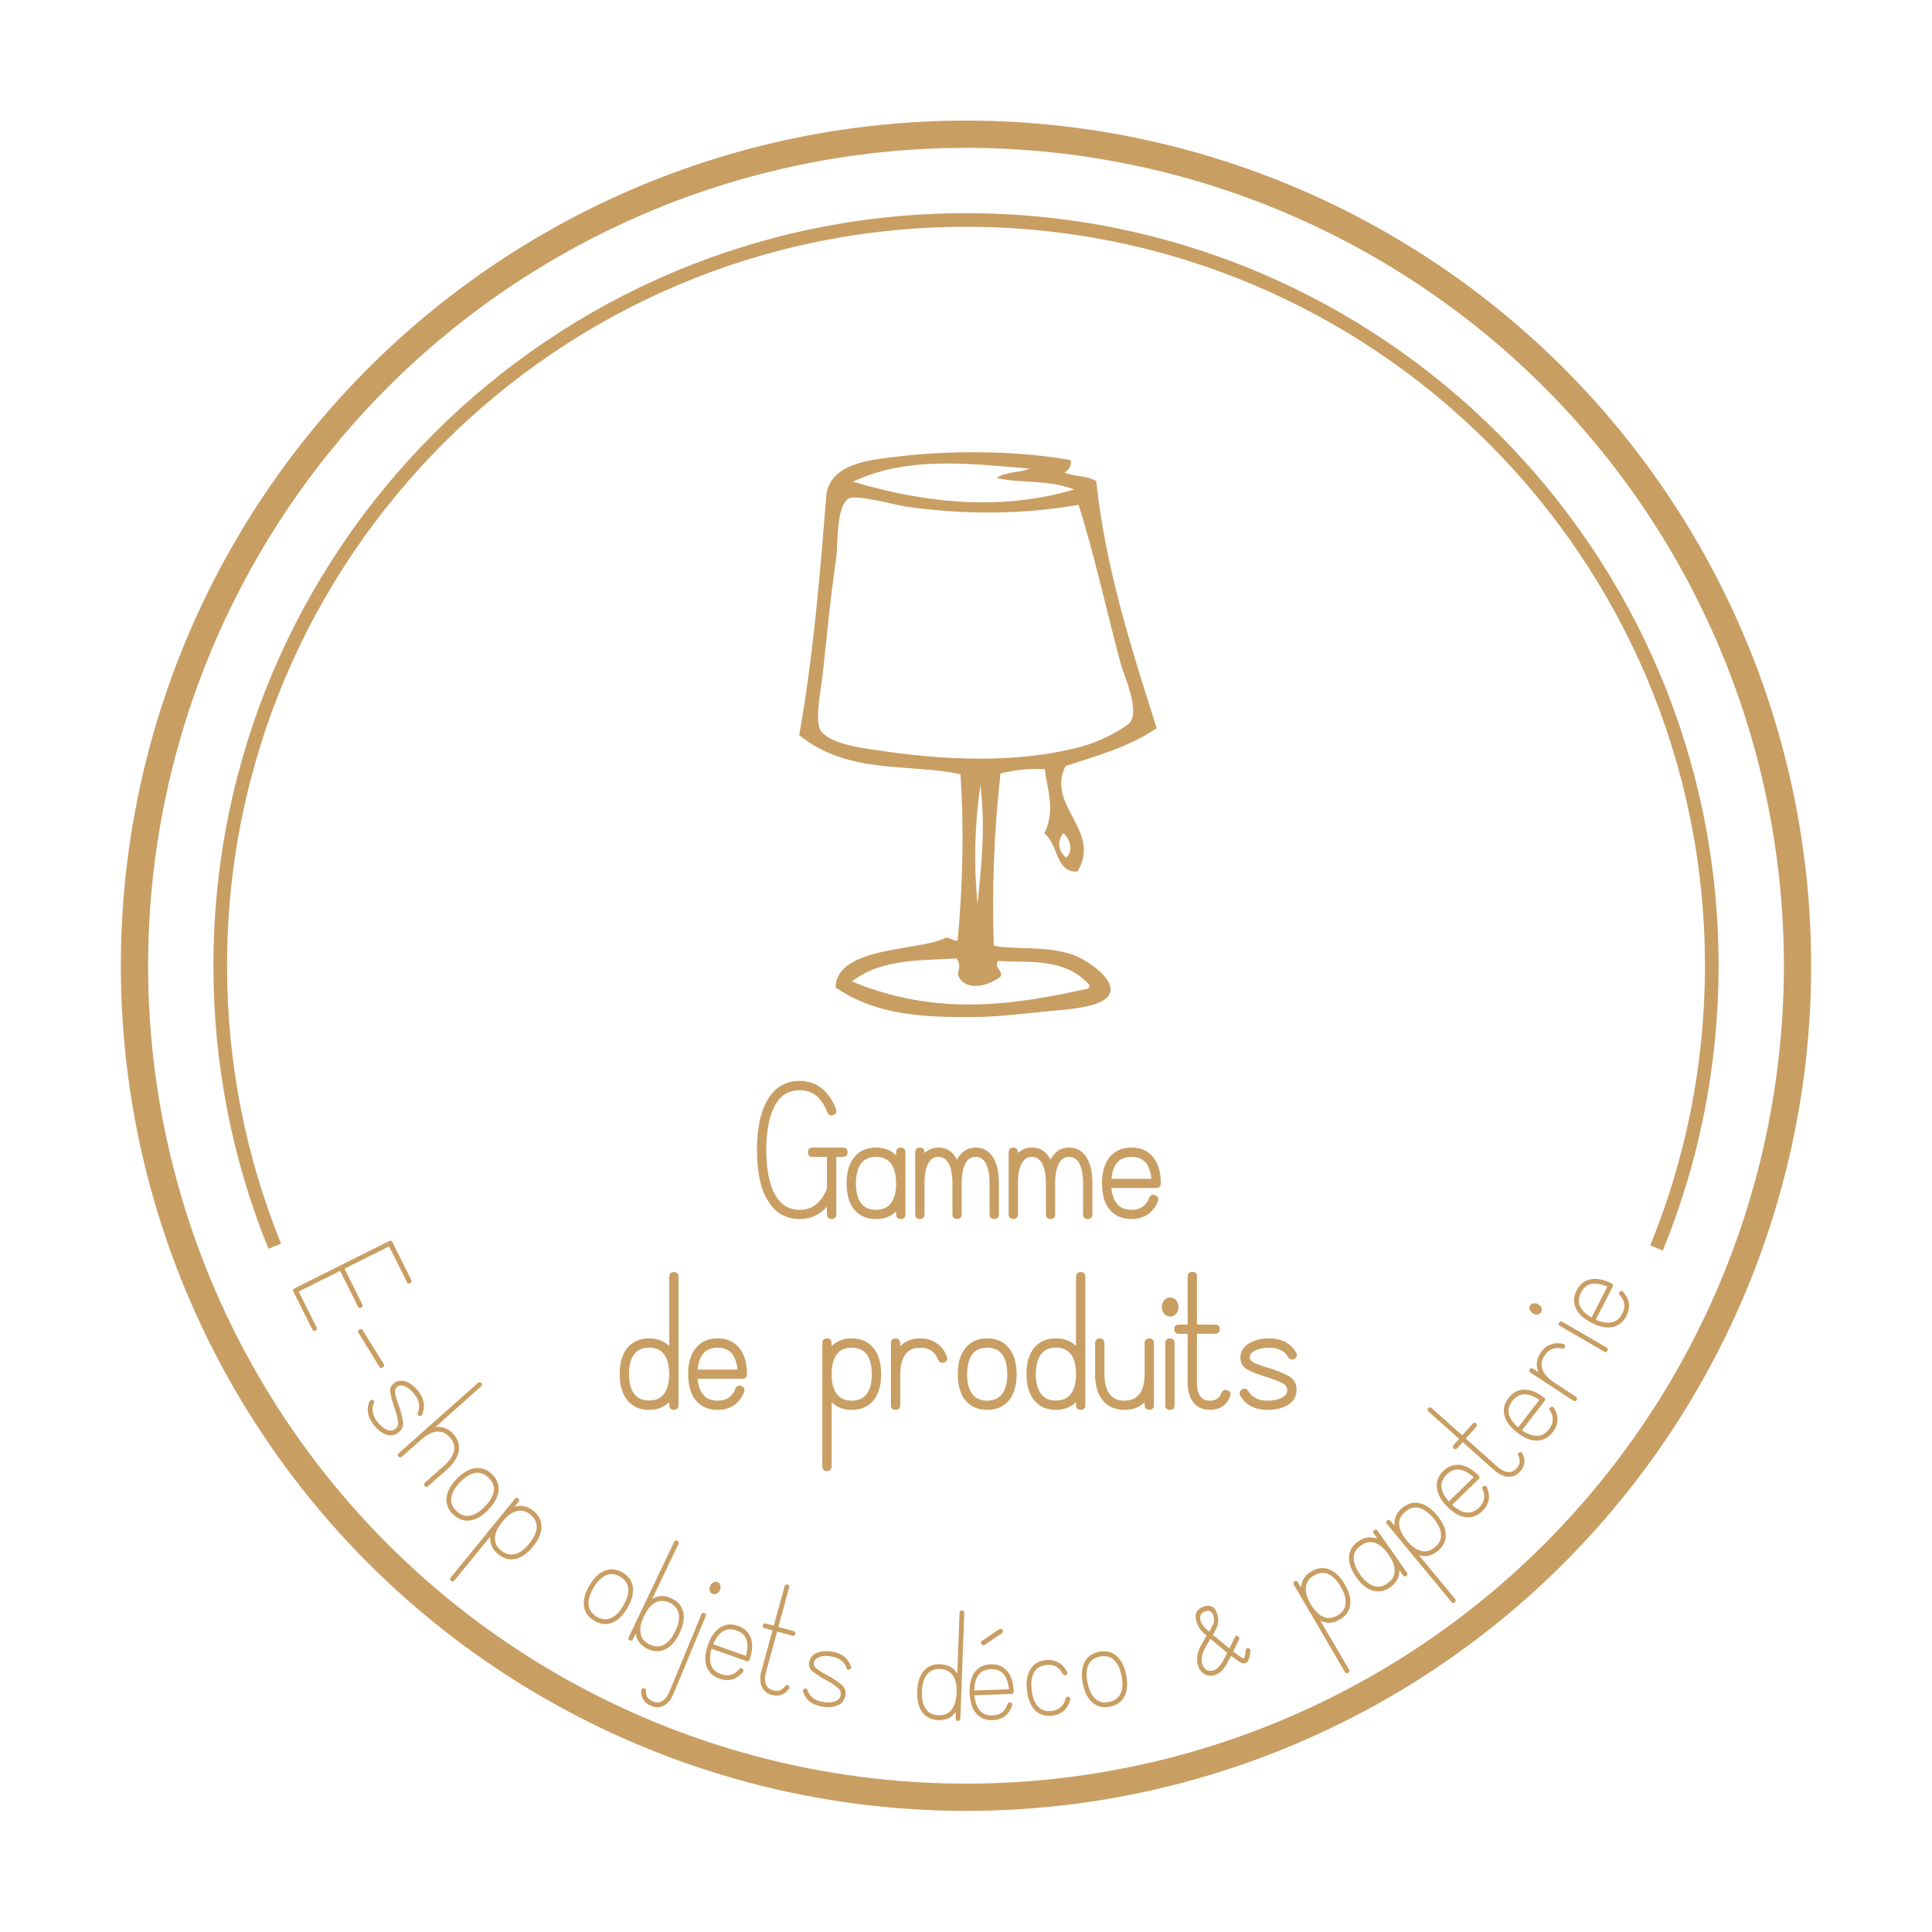 <?xml version="1.0" encoding="utf-8"?>
<!-- Generator: Adobe Illustrator 15.1.0, SVG Export Plug-In . SVG Version: 6.00 Build 0)  -->
<!DOCTYPE svg PUBLIC "-//W3C//DTD SVG 1.1//EN" "http://www.w3.org/Graphics/SVG/1.1/DTD/svg11.dtd">
<svg version="1.1" id="Calque_1" xmlns="http://www.w3.org/2000/svg" xmlns:xlink="http://www.w3.org/1999/xlink" x="0px" y="0px"
	 width="283.46px" height="283.46px" viewBox="0 0 283.46 283.46" enable-background="new 0 0 283.46 283.46" xml:space="preserve">
<g>
	<path fill-rule="evenodd" clip-rule="evenodd" fill="#C99E63" d="M122.597,144.867c0.106-6.035,12.341-5.341,15.989-7.208
		c0.539-0.358,1.333,0.503,1.913,0.337c0.784-8.268,0.944-16.404,0.424-24.397c-7.63-1.647-16.37,0.115-23.665-5.736
		c2.134-11.986,3.054-23.719,4.006-35.458c0.809-4.351,6.11-4.868,9.571-5.317c8.365-1.082,18.355-1,26.234,0.411
		c0.229,0.701-0.201,1.407-0.901,1.847c1.606,0.648,3.019,0.345,4.675,1.232c1.286,12.438,5.069,24.355,8.872,36.267
		c-4.255,2.856-8.855,4.039-13.388,5.56c-2.887,5.883,5.384,9.434,1.759,15.47c-3.213,0.19-2.751-3.876-4.856-5.615
		c1.68-3.482,0.41-6.348,0.061-9.405c-2.235-0.119-4.399,0.093-6.499,0.623c-0.947,8.547-1.273,16.962-0.982,25.251
		c2.322,0.688,8.584-0.129,12.315,1.661c2.432,1.167,5.555,3.581,4.645,5.475c-1.016,2.107-7.055,2.283-9.596,2.557
		c-3.783,0.408-7.053,0.762-9.961,0.793C135.814,149.295,128.579,149.025,122.597,144.867z M159.65,145.043
		c0.091-0.143,0.186-0.285,0.279-0.426c-3.745-4.324-9.346-3.275-13.466-3.632c-0.777,0.963,0.829,1.422,0.302,2.332
		c-1.512,1.174-4.336,2.061-5.793,0.475c-1.009-1.097,0.413-1.913-0.664-3.177c-4.531,0.354-10.83-0.126-15.315,3.386
		C137.559,149.189,148.675,147.463,159.65,145.043z M155.988,122.236c-0.974,1.432-0.655,2.592,0.384,3.603
		C157.455,125.063,157.153,123.141,155.988,122.236z M133.089,74.354c-1.924-0.265-7.656-1.971-8.707-1.128
		c-1.76,1.416-1.411,6.688-1.692,8.643c-0.952,6.57-1.273,10.602-1.977,16.986c-0.257,2.349-1.25,6.927-0.28,8.347
		c1.438,2.103,6.647,2.637,9.854,3.095c10.105,1.447,20.306,1.486,28.561-0.812c2.135-0.594,4.924-1.875,6.688-3.24
		c1.98-1.531-0.689-7.28-1.138-8.97c-2.215-8.343-3.699-15.348-6.14-23.209C150.218,75.456,142.015,75.581,133.089,74.354z
		 M143.836,115.2c-0.853,5.949-0.981,11.746-0.416,17.396C144.063,126.693,144.571,120.817,143.836,115.2z M146.204,70.139
		c1.502-1.034,3.289-0.708,4.867-1.386c-8.934-0.743-17.945-1.854-25.934,1.921c11.455,3.415,22.353,4.149,32.465,1.134
		C153.608,70.315,150.062,70.971,146.204,70.139z"/>
	<path fill="none" stroke="#C99E63" stroke-width="2" stroke-miterlimit="10" d="M40.313,182.84
		c-5.159-12.701-8.001-26.594-8.001-41.148c0-60.429,48.988-109.417,109.418-109.417s109.418,48.988,109.418,109.417
		c0,14.652-2.88,28.63-8.104,41.4"/>
	<circle fill="none" stroke="#C99E63" stroke-width="4" stroke-miterlimit="10" cx="141.73" cy="141.692" r="122"/>
	<g>
		<g>
			<path fill="#C99E63" d="M49.903,186.459l-6.076,3.035l2.627,5.26c0.102,0.201,0.048,0.354-0.16,0.459
				c-0.208,0.104-0.363,0.055-0.464-0.146l-2.786-5.576c-0.102-0.201-0.047-0.355,0.16-0.459l6.701-3.348l7.197-3.598
				c0.208-0.104,0.363-0.055,0.464,0.146l2.786,5.574c0.102,0.203,0.047,0.355-0.161,0.459c-0.218,0.109-0.377,0.063-0.478-0.139
				l-2.628-5.258l-6.544,3.27l2.627,5.258c0.102,0.203,0.043,0.357-0.175,0.467c-0.208,0.104-0.362,0.055-0.464-0.146
				L49.903,186.459z"/>
			<path fill="#C99E63" d="M55.669,200.531l-3.07-4.977c-0.13-0.209-0.084-0.375,0.137-0.5c0.197-0.123,0.359-0.086,0.483,0.115
				l3.085,4.969c0.109,0.197,0.057,0.363-0.159,0.496C55.938,200.764,55.779,200.729,55.669,200.531z"/>
			<path fill="#C99E63" d="M54.86,205.855c-0.193,0.428-0.25,0.863-0.17,1.303c0.057,0.445,0.264,0.906,0.621,1.381
				c0.42,0.559,0.879,0.957,1.378,1.197c0.433,0.188,0.796,0.205,1.089,0.049c0.535-0.275,0.742-0.727,0.62-1.354
				s-0.304-1.279-0.548-1.957c-0.275-0.77-0.469-1.492-0.582-2.172c-0.113-0.678,0.171-1.197,0.854-1.557
				c0.502-0.248,1.064-0.23,1.691,0.057c0.597,0.283,1.133,0.74,1.607,1.371c0.407,0.541,0.659,1.096,0.756,1.664
				c0.076,0.559-0.004,1.121-0.242,1.686c-0.095,0.225-0.246,0.287-0.453,0.188c-0.217-0.094-0.275-0.242-0.177-0.445
				c0.186-0.422,0.242-0.857,0.171-1.305c-0.071-0.445-0.279-0.898-0.625-1.357c-0.414-0.551-0.863-0.943-1.347-1.184
				c-0.441-0.182-0.796-0.203-1.063-0.066c-0.412,0.209-0.564,0.582-0.455,1.123c0.108,0.541,0.285,1.123,0.53,1.748
				c0.29,0.809,0.495,1.6,0.612,2.371s-0.23,1.373-1.045,1.807c-0.518,0.262-1.086,0.246-1.703-0.047
				c-0.597-0.283-1.139-0.748-1.626-1.396c-0.413-0.549-0.669-1.107-0.766-1.678c-0.097-0.568-0.015-1.137,0.245-1.705
				c0.113-0.201,0.271-0.256,0.473-0.164C54.908,205.504,54.96,205.652,54.86,205.855z"/>
			<path fill="#C99E63" d="M65.148,215.053c0.831-0.738,1.322-1.475,1.474-2.213c0.125-0.688-0.084-1.338-0.629-1.951
				c-0.545-0.615-1.162-0.896-1.854-0.846c-0.75,0.063-1.541,0.463-2.371,1.199l-2.803,2.486c-0.174,0.154-0.339,0.143-0.496-0.033
				c-0.149-0.168-0.137-0.33,0.037-0.484l2.801-2.486l8.82-7.826c0.174-0.154,0.336-0.146,0.486,0.021
				c0.156,0.176,0.147,0.342-0.026,0.496l-6.719,5.963c0.045-0.014,0.123-0.021,0.234-0.023c0.935-0.063,1.743,0.291,2.425,1.059
				c0.688,0.775,0.944,1.623,0.771,2.545c-0.178,0.898-0.742,1.77-1.691,2.611l-2.802,2.486c-0.174,0.154-0.339,0.143-0.496-0.033
				c-0.149-0.17-0.138-0.33,0.036-0.484L65.148,215.053z"/>
			<path fill="#C99E63" d="M69.665,215.416c0.927-0.137,1.761,0.148,2.501,0.859c0.748,0.717,1.073,1.543,0.975,2.475
				c-0.105,0.91-0.598,1.824-1.477,2.74c-0.886,0.924-1.778,1.453-2.676,1.588c-0.913,0.137-1.747-0.156-2.501-0.881
				c-0.741-0.711-1.066-1.527-0.975-2.453c0.09-0.895,0.582-1.807,1.477-2.738C67.882,216.074,68.774,215.543,69.665,215.416z
				 M71.672,216.791c-0.593-0.568-1.231-0.799-1.915-0.693c-0.744,0.123-1.5,0.586-2.269,1.387c-0.776,0.809-1.203,1.58-1.28,2.313
				c-0.084,0.695,0.17,1.328,0.762,1.896c0.593,0.568,1.238,0.799,1.938,0.691c0.729-0.107,1.48-0.564,2.258-1.375
				c0.769-0.801,1.199-1.576,1.291-2.324C72.525,217.99,72.265,217.359,71.672,216.791z"/>
			<path fill="#C99E63" d="M76.071,220.355l-0.591,0.727c0.042-0.02,0.118-0.041,0.228-0.061c0.913-0.211,1.768,0.008,2.563,0.656
				c0.803,0.654,1.193,1.451,1.17,2.387c-0.031,0.916-0.448,1.867-1.25,2.85c-0.81,0.994-1.656,1.594-2.54,1.801
				c-0.898,0.209-1.753-0.018-2.564-0.678c-0.796-0.648-1.185-1.438-1.169-2.365c0.005-0.119,0.012-0.203,0.023-0.248l-5.266,6.457
				c-0.146,0.182-0.312,0.197-0.494,0.047c-0.176-0.143-0.189-0.303-0.042-0.484l7.03-8.621l2.366-2.904
				c0.153-0.188,0.318-0.211,0.493-0.068C76.211,219.998,76.226,220.168,76.071,220.355z M77.819,222.23
				c-0.637-0.518-1.291-0.697-1.965-0.537c-0.73,0.184-1.447,0.705-2.149,1.566c-0.708,0.869-1.071,1.672-1.089,2.408
				c-0.029,0.699,0.275,1.309,0.911,1.828c0.636,0.518,1.298,0.697,1.986,0.533c0.718-0.166,1.431-0.682,2.14-1.553
				c0.701-0.859,1.068-1.668,1.1-2.42C78.767,223.357,78.455,222.75,77.819,222.23z"/>
			<path fill="#C99E63" d="M88.69,230.465c0.869-0.352,1.747-0.27,2.635,0.244c0.896,0.521,1.406,1.246,1.531,2.174
				c0.111,0.91-0.15,1.914-0.789,3.012c-0.643,1.107-1.385,1.832-2.225,2.176c-0.854,0.35-1.734,0.26-2.639-0.266
				c-0.887-0.516-1.396-1.232-1.526-2.152c-0.123-0.891,0.14-1.895,0.788-3.012C87.114,231.525,87.856,230.799,88.69,230.465z
				 M90.966,231.328c-0.709-0.414-1.385-0.486-2.024-0.223c-0.693,0.295-1.319,0.922-1.877,1.883
				c-0.563,0.971-0.796,1.82-0.698,2.551c0.082,0.695,0.479,1.25,1.188,1.662s1.392,0.484,2.046,0.215
				c0.682-0.275,1.305-0.898,1.869-1.869c0.558-0.961,0.793-1.814,0.705-2.563C92.079,232.291,91.676,231.74,90.966,231.328z"/>
			<path fill="#C99E63" d="M92.247,240.203l1.611-3.381l5.054-10.602c0.101-0.209,0.252-0.266,0.456-0.17
				c0.213,0.102,0.27,0.258,0.169,0.469l-3.852,8.08c0.036-0.029,0.108-0.072,0.214-0.127c0.823-0.416,1.707-0.4,2.652,0.051
				c0.926,0.441,1.49,1.115,1.695,2.021c0.195,0.879,0.015,1.9-0.541,3.064c-0.555,1.166-1.235,1.949-2.041,2.352
				c-0.837,0.42-1.719,0.41-2.645-0.031c-0.936-0.445-1.503-1.127-1.703-2.043c-0.027-0.107-0.04-0.188-0.035-0.244l-0.41,0.859
				c-0.105,0.219-0.264,0.277-0.477,0.176C92.191,240.582,92.142,240.422,92.247,240.203z M93.995,239.719
				c0.148,0.691,0.592,1.213,1.333,1.566c0.731,0.35,1.412,0.363,2.042,0.043c0.663-0.342,1.233-1.014,1.711-2.016
				c0.482-1.012,0.646-1.879,0.488-2.598c-0.147-0.691-0.587-1.213-1.318-1.561c-0.741-0.354-1.427-0.369-2.057-0.049
				c-0.658,0.33-1.229,1.002-1.711,2.016C94.005,238.123,93.843,238.988,93.995,239.719z"/>
			<path fill="#C99E63" d="M94.767,248.051c-0.01,0.373,0.063,0.695,0.217,0.965c0.173,0.254,0.434,0.453,0.785,0.6
				c0.521,0.215,0.979,0.209,1.372-0.018c0.442-0.264,0.811-0.752,1.106-1.465l4.656-11.264c0.094-0.225,0.244-0.295,0.453-0.209
				c0.208,0.086,0.266,0.242,0.174,0.467l-4.658,11.264c-0.352,0.852-0.817,1.453-1.397,1.809c-0.589,0.352-1.249,0.377-1.979,0.076
				c-0.465-0.193-0.826-0.486-1.086-0.879c-0.234-0.371-0.347-0.824-0.337-1.359c0.028-0.229,0.146-0.34,0.354-0.334
				C94.667,247.688,94.78,247.803,94.767,248.051z M104.196,232.697c0.101-0.244,0.256-0.424,0.463-0.537
				c0.209-0.115,0.412-0.131,0.611-0.049s0.334,0.238,0.406,0.469c0.071,0.23,0.057,0.467-0.045,0.711
				c-0.101,0.244-0.257,0.42-0.468,0.527s-0.416,0.121-0.614,0.039c-0.199-0.084-0.334-0.236-0.402-0.459
				S104.095,232.941,104.196,232.697z"/>
			<path fill="#C99E63" d="M108.985,245.34c-0.477,0.551-0.998,0.904-1.566,1.064c-0.586,0.152-1.209,0.111-1.866-0.121
				c-0.968-0.34-1.601-0.951-1.899-1.83c-0.173-0.498-0.223-1.018-0.152-1.561c0.071-0.541,0.193-1.057,0.365-1.545
				c0.43-1.217,1.023-2.068,1.781-2.553c0.789-0.506,1.666-0.59,2.635-0.248c0.977,0.344,1.613,0.961,1.908,1.85
				c0.279,0.873,0.209,1.908-0.214,3.105c-0.077,0.221-0.228,0.291-0.45,0.213l-5.123-1.807c-0.268,0.914-0.299,1.684-0.095,2.305
				c0.21,0.668,0.702,1.139,1.477,1.412c0.532,0.188,1.021,0.221,1.467,0.098s0.849-0.402,1.208-0.836
				c0.152-0.184,0.313-0.193,0.484-0.031C109.114,244.994,109.127,245.154,108.985,245.34z M106.014,239.379
				c-0.554,0.365-1.013,0.988-1.378,1.869l4.804,1.695c0.259-0.92,0.292-1.691,0.101-2.32c-0.223-0.662-0.723-1.131-1.496-1.404
				C107.271,238.947,106.593,239,106.014,239.379z"/>
			<path fill="#C99E63" d="M112.341,238.197l1.188,0.324l1.588-5.801c0.061-0.225,0.205-0.307,0.434-0.244
				c0.217,0.061,0.295,0.203,0.234,0.426l-1.588,5.803l2.242,0.613c0.217,0.059,0.297,0.195,0.238,0.41
				c-0.064,0.234-0.205,0.322-0.423,0.264l-2.241-0.613l-1.625,5.939c-0.203,0.744-0.205,1.354-0.004,1.824
				c0.158,0.428,0.511,0.717,1.055,0.865c0.366,0.1,0.697,0.098,0.992-0.008c0.271-0.102,0.531-0.311,0.777-0.627
				c0.125-0.186,0.285-0.207,0.48-0.066c0.176,0.137,0.195,0.295,0.061,0.477c-0.299,0.436-0.667,0.729-1.103,0.885
				c-0.442,0.141-0.907,0.146-1.392,0.014c-0.742-0.203-1.244-0.625-1.504-1.268c-0.267-0.621-0.277-1.381-0.031-2.279l1.625-5.939
				l-1.188-0.324c-0.218-0.059-0.295-0.207-0.23-0.441C111.985,238.215,112.124,238.139,112.341,238.197z"/>
			<path fill="#C99E63" d="M118.469,247.986c0.142,0.449,0.389,0.811,0.743,1.086c0.339,0.293,0.801,0.496,1.385,0.611
				c0.684,0.137,1.292,0.127,1.824-0.027c0.447-0.148,0.729-0.379,0.842-0.691c0.216-0.561,0.068-1.035-0.44-1.422
				c-0.51-0.385-1.081-0.75-1.714-1.09c-0.719-0.389-1.346-0.799-1.883-1.229s-0.672-1.006-0.404-1.73
				c0.207-0.52,0.64-0.881,1.297-1.086c0.633-0.188,1.337-0.205,2.112-0.053c0.664,0.131,1.222,0.377,1.675,0.734
				c0.43,0.365,0.744,0.838,0.943,1.416c0.08,0.232,0.01,0.379-0.213,0.443c-0.224,0.074-0.367,0.004-0.428-0.215
				c-0.145-0.438-0.392-0.799-0.743-1.084s-0.81-0.482-1.372-0.594c-0.676-0.133-1.272-0.127-1.793,0.018
				c-0.449,0.16-0.729,0.381-0.836,0.66c-0.168,0.432-0.031,0.811,0.41,1.141c0.442,0.33,0.963,0.646,1.563,0.947
				c0.756,0.408,1.436,0.859,2.038,1.357c0.603,0.496,0.745,1.176,0.429,2.041c-0.211,0.541-0.645,0.908-1.301,1.102
				c-0.633,0.189-1.347,0.203-2.142,0.047c-0.675-0.133-1.237-0.379-1.689-0.738c-0.452-0.357-0.771-0.836-0.956-1.434
				c-0.05-0.225,0.031-0.371,0.242-0.438C118.271,247.693,118.407,247.77,118.469,247.986z"/>
			<path fill="#C99E63" d="M140.556,252.48c-0.236-0.008-0.35-0.135-0.34-0.377l0.034-0.951c-0.022,0.051-0.071,0.119-0.146,0.199
				c-0.602,0.721-1.42,1.061-2.455,1.021c-1.025-0.037-1.812-0.436-2.358-1.197c-0.528-0.729-0.768-1.738-0.72-3.029
				c0.047-1.289,0.361-2.277,0.94-2.967c0.601-0.707,1.414-1.043,2.438-1.006c1.047,0.039,1.838,0.434,2.375,1.184
				c0.068,0.098,0.111,0.168,0.131,0.211l0.329-8.943c0.009-0.232,0.13-0.346,0.366-0.336c0.226,0.008,0.334,0.129,0.326,0.361
				l-0.433,11.734l-0.138,3.744C140.898,252.371,140.78,252.488,140.556,252.48z M139.583,250.889
				c0.473-0.576,0.729-1.418,0.77-2.529c0.041-1.119-0.152-1.979-0.582-2.578c-0.41-0.576-1.025-0.879-1.846-0.908
				c-0.81-0.031-1.439,0.227-1.891,0.771c-0.473,0.564-0.73,1.408-0.771,2.527c-0.041,1.111,0.153,1.971,0.583,2.58
				c0.409,0.576,1.02,0.879,1.829,0.908C138.495,251.689,139.132,251.434,139.583,250.889z"/>
			<path fill="#C99E63" d="M148.494,250.236c-0.24,0.688-0.595,1.209-1.063,1.566c-0.489,0.357-1.082,0.551-1.779,0.576
				c-1.025,0.041-1.839-0.293-2.441-1c-0.344-0.4-0.582-0.863-0.717-1.395c-0.133-0.529-0.209-1.053-0.229-1.57
				c-0.05-1.291,0.188-2.301,0.714-3.029c0.545-0.762,1.33-1.164,2.355-1.203c1.035-0.041,1.854,0.299,2.457,1.016
				c0.582,0.709,0.898,1.697,0.947,2.965c0.009,0.232-0.104,0.354-0.34,0.363l-5.429,0.211c0.089,0.949,0.343,1.676,0.763,2.178
				c0.441,0.543,1.072,0.801,1.893,0.768c0.564-0.021,1.03-0.172,1.399-0.451s0.641-0.686,0.815-1.223
				c0.072-0.225,0.219-0.295,0.438-0.207C148.485,249.867,148.558,250.012,148.494,250.236z M143.532,245.791
				c-0.379,0.545-0.576,1.293-0.59,2.246l5.09-0.197c-0.1-0.949-0.354-1.68-0.764-2.193c-0.451-0.533-1.088-0.783-1.908-0.752
				S143.931,245.227,143.532,245.791z M146.974,239.639l-2.49,1.686c-0.19,0.123-0.352,0.082-0.482-0.125
				c-0.12-0.186-0.086-0.346,0.104-0.48l2.476-1.668c0.201-0.135,0.366-0.104,0.497,0.092
				C147.199,239.35,147.164,239.516,146.974,239.639z"/>
			<path fill="#C99E63" d="M157.022,249.373c-0.188,0.703-0.502,1.25-0.942,1.643c-0.461,0.393-1.038,0.629-1.731,0.709
				c-1.019,0.117-1.855-0.154-2.51-0.814c-0.631-0.641-1.02-1.604-1.167-2.885c-0.147-1.283,0.015-2.307,0.483-3.074
				c0.486-0.803,1.239-1.262,2.259-1.379c0.683-0.078,1.3,0.033,1.851,0.332c0.516,0.271,0.945,0.727,1.287,1.369
				c0.108,0.223,0.06,0.383-0.146,0.48c-0.205,0.098-0.361,0.047-0.467-0.154c-0.252-0.492-0.583-0.854-0.991-1.084
				c-0.407-0.219-0.892-0.297-1.452-0.232c-0.815,0.094-1.4,0.438-1.756,1.031c-0.379,0.65-0.506,1.527-0.379,2.631
				c0.127,1.115,0.449,1.936,0.963,2.463c0.482,0.508,1.131,0.717,1.946,0.623c0.561-0.064,1.015-0.25,1.361-0.557
				c0.347-0.305,0.587-0.732,0.721-1.279c0.056-0.23,0.196-0.311,0.421-0.24C156.985,249.004,157.068,249.145,157.022,249.373z"/>
			<path fill="#C99E63" d="M159.11,243.904c0.42-0.838,1.134-1.355,2.141-1.553c1.017-0.201,1.878,0.008,2.585,0.623
				c0.685,0.609,1.149,1.537,1.395,2.781c0.247,1.258,0.169,2.291-0.235,3.104c-0.413,0.826-1.133,1.34-2.159,1.543
				c-1.007,0.197-1.862-0.006-2.567-0.611c-0.68-0.588-1.145-1.516-1.395-2.783C158.625,245.742,158.704,244.707,159.11,243.904z
				 M161.389,243.053c-0.806,0.158-1.36,0.547-1.667,1.168c-0.327,0.68-0.383,1.564-0.168,2.654c0.217,1.1,0.603,1.893,1.158,2.375
				c0.521,0.471,1.184,0.625,1.989,0.467s1.364-0.555,1.679-1.188c0.331-0.658,0.389-1.539,0.172-2.639
				c-0.215-1.09-0.602-1.887-1.162-2.393C162.861,243.043,162.194,242.893,161.389,243.053z"/>
			<path fill="#C99E63" d="M180.627,242.941l-0.692,1.297c-0.34,0.582-0.718,1.002-1.135,1.262
				c-0.418,0.262-0.822,0.381-1.214,0.359c-0.339,0.004-0.651-0.09-0.938-0.281s-0.528-0.467-0.726-0.828s-0.295-0.813-0.292-1.357
				c0.002-0.543,0.159-1.141,0.473-1.791c0.597-1.029,0.907-1.572,0.931-1.627c-0.905-0.709-1.433-1.521-1.582-2.438
				c-0.15-0.916,0.241-1.525,1.174-1.828c0.934-0.303,1.559-0.014,1.877,0.867c0.316,0.881,0.314,1.635-0.008,2.26
				s-0.498,0.973-0.527,1.041l2.415,1.986c0.486-1.033,0.751-1.592,0.796-1.678c0.113-0.223,0.261-0.268,0.443-0.133
				c0.211,0.123,0.264,0.289,0.156,0.5c-0.033,0.059-0.314,0.646-0.846,1.764l0.953,0.691c0.297,0.203,0.48,0.309,0.549,0.318
				c0.069,0.008,0.131-0.07,0.184-0.232c0.055-0.162,0.107-0.49,0.162-0.986c0.021-0.232,0.147-0.332,0.381-0.297
				c0.227,0.051,0.328,0.188,0.304,0.412c-0.079,0.775-0.212,1.285-0.4,1.525c-0.188,0.242-0.424,0.336-0.706,0.285
				c-0.184-0.021-0.457-0.16-0.818-0.42L180.627,242.941z M177.421,239.387c0.021-0.029,0.178-0.318,0.47-0.865
				c0.292-0.545,0.317-1.088,0.075-1.623c-0.242-0.537-0.641-0.693-1.199-0.471c-0.557,0.223-0.777,0.623-0.662,1.201
				C176.219,238.209,176.657,238.795,177.421,239.387z M180.063,242.494c-0.095-0.078-0.924-0.76-2.487-2.045l-0.866,1.533
				c-0.259,0.506-0.392,0.971-0.399,1.398s0.053,0.77,0.184,1.025c0.129,0.256,0.283,0.445,0.46,0.564s0.382,0.18,0.612,0.184
				c0.676,0.016,1.271-0.426,1.787-1.322L180.063,242.494z"/>
			<path fill="#C99E63" d="M190.419,232.139l0.474,0.807c-0.003-0.047,0.005-0.125,0.023-0.234c0.122-0.928,0.624-1.652,1.511-2.172
				c0.894-0.523,1.775-0.609,2.646-0.262c0.847,0.35,1.591,1.072,2.233,2.168c0.646,1.105,0.912,2.107,0.799,3.01
				c-0.119,0.914-0.629,1.637-1.532,2.164c-0.886,0.52-1.761,0.609-2.625,0.27c-0.11-0.047-0.185-0.082-0.224-0.109l4.211,7.191
				c0.117,0.199,0.074,0.359-0.129,0.479c-0.195,0.115-0.352,0.072-0.469-0.129l-5.622-9.6l-1.894-3.232
				c-0.122-0.211-0.086-0.373,0.108-0.486C190.134,231.883,190.296,231.928,190.419,232.139z M192.787,231.156
				c-0.708,0.414-1.104,0.965-1.19,1.652c-0.084,0.75,0.154,1.604,0.715,2.561c0.567,0.969,1.192,1.59,1.876,1.863
				c0.646,0.271,1.323,0.199,2.032-0.215c0.708-0.414,1.106-0.973,1.195-1.674c0.095-0.73-0.141-1.58-0.707-2.547
				c-0.563-0.959-1.189-1.586-1.884-1.877C194.175,230.662,193.495,230.742,192.787,231.156z"/>
			<path fill="#C99E63" d="M202.128,224.598l2.147,3.068l2.147,3.068c0.133,0.191,0.104,0.354-0.09,0.49
				c-0.186,0.129-0.344,0.098-0.478-0.092l-0.546-0.781c0.008,0.047,0.009,0.129,0.004,0.248c-0.043,0.922-0.494,1.684-1.352,2.283
				c-0.84,0.588-1.705,0.748-2.594,0.479c-0.861-0.264-1.66-0.924-2.4-1.98c-0.74-1.059-1.086-2.037-1.039-2.936
				c0.047-0.936,0.489-1.697,1.33-2.285c0.85-0.594,1.721-0.752,2.617-0.475c0.106,0.027,0.181,0.053,0.223,0.076l-0.537-0.768
				c-0.14-0.199-0.117-0.363,0.068-0.492C201.823,224.365,201.989,224.398,202.128,224.598z M201.68,226.344
				c-0.669-0.203-1.339-0.07-2.011,0.4c-0.674,0.471-1.023,1.053-1.053,1.744c-0.025,0.754,0.281,1.584,0.918,2.494
				c0.644,0.92,1.316,1.488,2.02,1.705c0.666,0.219,1.336,0.094,2.008-0.377c0.673-0.471,1.025-1.059,1.057-1.766
				c0.036-0.736-0.268-1.563-0.91-2.482C203.071,227.152,202.396,226.58,201.68,226.344z"/>
			<path fill="#C99E63" d="M204.007,223.133l0.598,0.721c-0.012-0.045-0.016-0.123-0.016-0.234
				c-0.029-0.938,0.352-1.732,1.143-2.387c0.799-0.66,1.654-0.889,2.569-0.684c0.892,0.209,1.743,0.803,2.552,1.781
				c0.816,0.986,1.24,1.934,1.271,2.842c0.031,0.922-0.357,1.715-1.163,2.383c-0.79,0.654-1.64,0.883-2.548,0.686
				c-0.116-0.027-0.195-0.051-0.238-0.07l5.311,6.42c0.148,0.18,0.131,0.346-0.051,0.496c-0.174,0.143-0.334,0.125-0.482-0.055
				l-7.092-8.572l-2.387-2.887c-0.154-0.186-0.146-0.352,0.028-0.496C203.684,222.926,203.853,222.945,204.007,223.133z
				 M206.187,221.783c-0.633,0.523-0.936,1.131-0.908,1.822c0.035,0.752,0.408,1.557,1.116,2.412
				c0.715,0.865,1.432,1.377,2.15,1.537c0.682,0.164,1.339-0.016,1.971-0.539c0.632-0.521,0.937-1.137,0.911-1.844
				c-0.023-0.736-0.393-1.537-1.107-2.4c-0.708-0.855-1.428-1.373-2.16-1.549C207.477,221.072,206.819,221.26,206.187,221.783z"/>
			<path fill="#C99E63" d="M218.16,218.213c0.28,0.672,0.366,1.297,0.257,1.877c-0.125,0.592-0.438,1.133-0.938,1.619
				c-0.735,0.715-1.564,1.01-2.484,0.887c-0.523-0.066-1.012-0.252-1.465-0.557s-0.86-0.643-1.222-1.014
				c-0.899-0.926-1.397-1.836-1.495-2.73c-0.104-0.932,0.211-1.754,0.947-2.471c0.742-0.721,1.578-1.018,2.506-0.887
				c0.906,0.137,1.803,0.662,2.688,1.572c0.162,0.166,0.158,0.332-0.011,0.496l-3.896,3.787c0.701,0.646,1.375,1.018,2.023,1.109
				c0.693,0.109,1.333-0.123,1.922-0.695c0.404-0.393,0.65-0.816,0.738-1.271c0.088-0.453,0.018-0.938-0.212-1.453
				c-0.096-0.217-0.033-0.365,0.188-0.447C217.905,217.945,218.057,218.004,218.16,218.213z M211.499,218.227
				c0.082,0.658,0.436,1.348,1.063,2.064l3.652-3.549c-0.708-0.641-1.386-1.014-2.034-1.121c-0.692-0.096-1.333,0.145-1.921,0.717
				C211.67,216.91,211.417,217.539,211.499,218.227z"/>
			<path fill="#C99E63" d="M213.257,212.029l0.82-0.918l-4.488-4.006c-0.174-0.154-0.182-0.32-0.025-0.496
				c0.15-0.168,0.313-0.176,0.486-0.02l4.488,4.004l1.547-1.734c0.15-0.168,0.309-0.178,0.474-0.029
				c0.182,0.162,0.197,0.326,0.047,0.494l-1.547,1.734l4.595,4.1c0.576,0.516,1.119,0.787,1.631,0.818
				c0.455,0.047,0.869-0.141,1.245-0.561c0.253-0.283,0.397-0.58,0.435-0.893c0.03-0.289-0.041-0.613-0.215-0.975
				c-0.11-0.195-0.059-0.348,0.154-0.459c0.2-0.098,0.352-0.045,0.455,0.156c0.255,0.463,0.354,0.922,0.299,1.381
				c-0.07,0.461-0.272,0.879-0.607,1.254c-0.512,0.574-1.113,0.834-1.804,0.781c-0.675-0.037-1.359-0.367-2.054-0.986l-4.595-4.1
				l-0.819,0.918c-0.15,0.168-0.316,0.172-0.498,0.01C213.114,212.355,213.106,212.197,213.257,212.029z"/>
			<path fill="#C99E63" d="M227.993,206.572c0.373,0.625,0.547,1.232,0.52,1.82c-0.039,0.605-0.271,1.184-0.697,1.736
				c-0.627,0.813-1.405,1.223-2.334,1.23c-0.527,0.008-1.037-0.107-1.529-0.344s-0.942-0.514-1.354-0.832
				c-1.021-0.787-1.643-1.619-1.865-2.49c-0.236-0.906-0.04-1.768,0.587-2.578c0.634-0.82,1.419-1.232,2.356-1.234
				c0.916,0.008,1.877,0.4,2.881,1.176c0.186,0.143,0.205,0.307,0.061,0.494l-3.319,4.299c0.784,0.541,1.505,0.813,2.159,0.813
				c0.701,0.01,1.303-0.311,1.805-0.961c0.344-0.445,0.528-0.9,0.551-1.363c0.022-0.461-0.115-0.932-0.416-1.408
				c-0.125-0.201-0.084-0.357,0.123-0.471C227.704,206.342,227.862,206.381,227.993,206.572z M221.401,207.529
				c0.174,0.641,0.622,1.271,1.345,1.895l3.112-4.033c-0.791-0.533-1.516-0.807-2.172-0.822c-0.699,0.006-1.299,0.334-1.801,0.982
				C221.384,206.201,221.223,206.859,221.401,207.529z"/>
			<path fill="#C99E63" d="M224.938,200.822l0.784,0.512c-0.024-0.041-0.053-0.113-0.084-0.221c-0.307-0.885-0.18-1.758,0.381-2.617
				c0.376-0.576,0.854-0.98,1.436-1.213c0.539-0.225,1.164-0.264,1.877-0.117c0.24,0.059,0.332,0.197,0.275,0.42
				c-0.055,0.221-0.193,0.307-0.416,0.26c-0.541-0.119-1.029-0.096-1.468,0.072c-0.429,0.174-0.798,0.496-1.105,0.969
				c-0.448,0.688-0.558,1.357-0.326,2.01c0.259,0.709,0.853,1.365,1.783,1.973l3.138,2.045c0.194,0.129,0.228,0.291,0.099,0.488
				c-0.124,0.189-0.282,0.219-0.478,0.092l-3.137-2.045l-3.137-2.047c-0.204-0.133-0.244-0.293-0.121-0.482
				C224.567,200.723,224.733,200.689,224.938,200.822z"/>
			<path fill="#C99E63" d="M224.923,192.713c-0.229-0.133-0.387-0.311-0.473-0.531c-0.086-0.223-0.074-0.426,0.033-0.613
				c0.109-0.186,0.281-0.299,0.519-0.34c0.237-0.039,0.471,0.006,0.7,0.139c0.229,0.133,0.382,0.311,0.461,0.535
				c0.078,0.223,0.063,0.428-0.045,0.613c-0.107,0.188-0.277,0.299-0.508,0.338S225.151,192.846,224.923,192.713z M229.232,193.947
				l6.481,3.756c0.201,0.117,0.242,0.277,0.124,0.482c-0.113,0.195-0.271,0.234-0.472,0.117l-6.48-3.756
				c-0.211-0.123-0.26-0.281-0.146-0.477C228.857,193.867,229.022,193.826,229.232,193.947z"/>
			<path fill="#C99E63" d="M238.145,189.535c0.482,0.545,0.765,1.109,0.847,1.693c0.074,0.602-0.048,1.213-0.365,1.834
				c-0.465,0.914-1.154,1.461-2.065,1.643c-0.517,0.105-1.038,0.086-1.565-0.057c-0.527-0.141-1.021-0.33-1.484-0.566
				c-1.149-0.586-1.914-1.287-2.295-2.102c-0.398-0.85-0.365-1.73,0.102-2.645c0.47-0.922,1.166-1.471,2.086-1.646
				c0.902-0.162,1.919,0.045,3.051,0.621c0.207,0.105,0.257,0.264,0.15,0.475l-2.468,4.84c0.872,0.387,1.63,0.52,2.272,0.398
				c0.691-0.121,1.223-0.547,1.596-1.277c0.256-0.502,0.353-0.982,0.289-1.441c-0.063-0.459-0.286-0.895-0.669-1.309
				c-0.161-0.174-0.149-0.336,0.033-0.484C237.817,189.363,237.979,189.371,238.145,189.535z M231.843,191.695
				c0.289,0.596,0.847,1.133,1.672,1.611l2.313-4.537c-0.876-0.379-1.639-0.514-2.287-0.406c-0.687,0.135-1.216,0.566-1.588,1.297
				C231.58,190.393,231.544,191.07,231.843,191.695z"/>
		</g>
	</g>
	<g>
		<path fill="#C99E63" stroke="#C99E63" stroke-width="0.5" stroke-miterlimit="10" d="M123.708,169.486h-1.256v8.693
			c0,0.283-0.147,0.424-0.443,0.424c-0.283,0-0.426-0.141-0.426-0.424v-1.875c-0.348,0.529-0.74,0.953-1.178,1.275
			c-0.876,0.682-1.906,1.023-3.091,1.023c-1.958,0-3.451-0.881-4.481-2.646c-0.541-0.889-0.93-1.957-1.168-3.205
			c-0.238-1.25-0.357-2.596-0.357-4.037c0-1.418,0.119-2.746,0.357-3.99c0.238-1.242,0.627-2.32,1.168-3.234
			c1.03-1.766,2.523-2.646,4.481-2.646c1.185,0,2.215,0.34,3.091,1.023c0.85,0.67,1.52,1.648,2.009,2.936
			c0.116,0.283,0.038,0.471-0.231,0.561c-0.283,0.104-0.471,0.02-0.561-0.252c-0.451-1.145-1.03-2.002-1.738-2.568
			c-0.709-0.553-1.564-0.83-2.569-0.83c-1.636,0-2.885,0.734-3.747,2.201c-0.49,0.838-0.844,1.846-1.063,3.023
			s-0.328,2.438-0.328,3.777c0,1.377,0.109,2.648,0.328,3.814s0.572,2.16,1.063,2.984c0.862,1.494,2.111,2.24,3.747,2.24
			c0.991,0,1.848-0.283,2.569-0.85c0.708-0.555,1.275-1.385,1.699-2.492v-4.926h-2.395c-0.271,0-0.406-0.141-0.406-0.424
			c0-0.297,0.136-0.445,0.406-0.445h2.82h1.699c0.271,0,0.406,0.148,0.406,0.445C124.114,169.346,123.979,169.486,123.708,169.486z"
			/>
		<path fill="#C99E63" stroke="#C99E63" stroke-width="0.5" stroke-miterlimit="10" d="M132.594,169.063v4.559v4.559
			c0,0.283-0.148,0.424-0.444,0.424c-0.283,0-0.425-0.141-0.425-0.424v-1.16c-0.026,0.053-0.084,0.135-0.174,0.252
			c-0.708,0.889-1.72,1.332-3.032,1.332c-1.289,0-2.293-0.443-3.014-1.332c-0.695-0.863-1.043-2.08-1.043-3.65
			c0-1.572,0.348-2.789,1.043-3.652c0.721-0.9,1.725-1.352,3.014-1.352c1.3,0,2.311,0.451,3.032,1.352
			c0.09,0.104,0.147,0.182,0.174,0.232v-1.139c0-0.297,0.142-0.445,0.425-0.445C132.445,168.617,132.594,168.766,132.594,169.063z
			 M130.874,170.49c-0.541-0.668-1.326-1.004-2.355-1.004c-1.031,0-1.811,0.336-2.338,1.004c-0.566,0.734-0.85,1.777-0.85,3.131
			c0,1.365,0.283,2.4,0.85,3.109c0.527,0.682,1.307,1.023,2.338,1.023c1.029,0,1.814-0.342,2.355-1.023
			c0.566-0.709,0.851-1.744,0.851-3.109C131.725,172.268,131.44,171.225,130.874,170.49z"/>
		<path fill="#C99E63" stroke="#C99E63" stroke-width="0.5" stroke-miterlimit="10" d="M145.438,173.621
			c0-1.379-0.212-2.436-0.637-3.168c-0.412-0.645-0.959-0.967-1.643-0.967c-0.733,0-1.287,0.322-1.66,0.967
			c-0.438,0.76-0.657,1.814-0.657,3.168v4.559c0,0.283-0.142,0.424-0.425,0.424s-0.425-0.141-0.425-0.424v-4.559
			c0-1.354-0.22-2.408-0.657-3.168c-0.412-0.645-0.959-0.967-1.642-0.967c-0.722,0-1.269,0.322-1.642,0.967
			c-0.438,0.721-0.657,1.775-0.657,3.168v4.559c0,0.283-0.147,0.424-0.444,0.424c-0.283,0-0.425-0.141-0.425-0.424v-4.559v-4.559
			c0-0.297,0.142-0.445,0.425-0.445c0.297,0,0.444,0.148,0.444,0.445v0.811c0.554-0.838,1.319-1.256,2.299-1.256
			c1.03,0,1.822,0.471,2.376,1.41c0.129,0.232,0.244,0.477,0.348,0.734c0.064-0.207,0.18-0.451,0.348-0.734
			c0.541-0.939,1.34-1.41,2.395-1.41c1.031,0,1.822,0.471,2.377,1.41c0.515,0.85,0.772,2.047,0.772,3.594v4.559
			c0,0.283-0.142,0.424-0.425,0.424c-0.297,0-0.445-0.141-0.445-0.424V173.621z"/>
		<path fill="#C99E63" stroke="#C99E63" stroke-width="0.5" stroke-miterlimit="10" d="M159.153,173.621
			c0-1.379-0.213-2.436-0.637-3.168c-0.412-0.645-0.96-0.967-1.643-0.967c-0.734,0-1.287,0.322-1.661,0.967
			c-0.438,0.76-0.657,1.814-0.657,3.168v4.559c0,0.283-0.141,0.424-0.424,0.424c-0.284,0-0.426-0.141-0.426-0.424v-4.559
			c0-1.354-0.219-2.408-0.656-3.168c-0.412-0.645-0.96-0.967-1.643-0.967c-0.721,0-1.268,0.322-1.642,0.967
			c-0.438,0.721-0.657,1.775-0.657,3.168v4.559c0,0.283-0.147,0.424-0.443,0.424c-0.283,0-0.426-0.141-0.426-0.424v-4.559v-4.559
			c0-0.297,0.143-0.445,0.426-0.445c0.296,0,0.443,0.148,0.443,0.445v0.811c0.555-0.838,1.32-1.256,2.299-1.256
			c1.031,0,1.822,0.471,2.377,1.41c0.128,0.232,0.244,0.477,0.348,0.734c0.064-0.207,0.18-0.451,0.348-0.734
			c0.541-0.939,1.339-1.41,2.395-1.41c1.03,0,1.822,0.471,2.376,1.41c0.515,0.85,0.772,2.047,0.772,3.594v4.559
			c0,0.283-0.142,0.424-0.425,0.424c-0.296,0-0.444-0.141-0.444-0.424V173.621z"/>
		<path fill="#C99E63" stroke="#C99E63" stroke-width="0.5" stroke-miterlimit="10" d="M169.662,176.131
			c-0.335,0.824-0.806,1.443-1.41,1.855c-0.632,0.412-1.385,0.617-2.261,0.617c-1.287,0-2.292-0.443-3.013-1.332
			c-0.413-0.502-0.688-1.078-0.831-1.729c-0.142-0.65-0.213-1.291-0.213-1.922c0-1.572,0.349-2.789,1.044-3.652
			c0.721-0.9,1.726-1.352,3.013-1.352c1.301,0,2.313,0.451,3.033,1.352c0.695,0.889,1.043,2.105,1.043,3.652
			c0,0.283-0.148,0.424-0.444,0.424h-6.818c0.063,1.16,0.348,2.055,0.85,2.686c0.528,0.682,1.308,1.023,2.337,1.023
			c0.709,0,1.301-0.16,1.777-0.482s0.838-0.805,1.082-1.449c0.104-0.27,0.289-0.348,0.561-0.232
			C169.668,175.682,169.752,175.861,169.662,176.131z M163.654,170.49c-0.502,0.645-0.786,1.547-0.85,2.705h6.394
			c-0.077-1.158-0.361-2.061-0.85-2.705c-0.541-0.668-1.326-1.004-2.357-1.004C164.962,169.486,164.183,169.822,163.654,170.49z"/>
		<path fill="#C99E63" stroke="#C99E63" stroke-width="0.5" stroke-miterlimit="10" d="M98.878,206.604
			c-0.297,0-0.444-0.148-0.444-0.443V205c-0.026,0.064-0.084,0.148-0.174,0.252c-0.722,0.9-1.732,1.352-3.032,1.352
			c-1.289,0-2.293-0.451-3.014-1.352c-0.695-0.863-1.043-2.08-1.043-3.65c0-1.572,0.348-2.789,1.043-3.652
			c0.721-0.887,1.725-1.332,3.014-1.332c1.313,0,2.324,0.445,3.032,1.332c0.09,0.117,0.147,0.201,0.174,0.252v-10.895
			c0-0.283,0.147-0.426,0.444-0.426c0.283,0,0.425,0.143,0.425,0.426v14.295v4.559C99.303,206.455,99.161,206.604,98.878,206.604z
			 M97.583,204.711c0.566-0.721,0.851-1.758,0.851-3.109c0-1.365-0.284-2.402-0.851-3.111c-0.541-0.682-1.326-1.023-2.355-1.023
			c-1.018,0-1.797,0.342-2.338,1.023c-0.566,0.709-0.85,1.746-0.85,3.111c0,1.352,0.283,2.389,0.85,3.109
			c0.541,0.684,1.32,1.023,2.338,1.023C96.257,205.734,97.042,205.395,97.583,204.711z"/>
		<path fill="#C99E63" stroke="#C99E63" stroke-width="0.5" stroke-miterlimit="10" d="M108.942,204.131
			c-0.336,0.824-0.806,1.443-1.41,1.855c-0.632,0.412-1.385,0.617-2.261,0.617c-1.288,0-2.292-0.443-3.013-1.332
			c-0.413-0.502-0.689-1.078-0.831-1.729s-0.213-1.291-0.213-1.922c0-1.572,0.349-2.789,1.044-3.652
			c0.721-0.9,1.725-1.352,3.013-1.352c1.301,0,2.312,0.451,3.032,1.352c0.695,0.889,1.043,2.105,1.043,3.652
			c0,0.283-0.147,0.424-0.443,0.424h-6.818c0.063,1.16,0.348,2.055,0.85,2.686c0.527,0.682,1.307,1.023,2.337,1.023
			c0.708,0,1.301-0.16,1.777-0.482c0.476-0.322,0.837-0.805,1.081-1.449c0.104-0.27,0.29-0.348,0.561-0.232
			C108.948,203.682,109.032,203.861,108.942,204.131z M102.935,198.49c-0.502,0.645-0.786,1.547-0.85,2.705h6.393
			c-0.076-1.158-0.36-2.061-0.85-2.705c-0.541-0.668-1.326-1.004-2.356-1.004S103.462,197.822,102.935,198.49z"/>
		<path fill="#C99E63" stroke="#C99E63" stroke-width="0.5" stroke-miterlimit="10" d="M121.767,197.063v1.139
			c0.026-0.051,0.084-0.129,0.174-0.232c0.722-0.9,1.727-1.352,3.014-1.352c1.301,0,2.312,0.451,3.033,1.352
			c0.695,0.889,1.043,2.105,1.043,3.652c0,1.557-0.348,2.773-1.043,3.65c-0.709,0.889-1.719,1.332-3.033,1.332
			c-1.287,0-2.292-0.443-3.014-1.332c-0.09-0.117-0.147-0.199-0.174-0.252v10.141c0,0.283-0.147,0.426-0.443,0.426
			c-0.283,0-0.426-0.143-0.426-0.426v-13.539v-4.559c0-0.297,0.143-0.445,0.426-0.445
			C121.619,196.617,121.767,196.766,121.767,197.063z M124.954,197.486c-1.03,0-1.809,0.336-2.337,1.004
			c-0.567,0.734-0.851,1.777-0.851,3.131c0,1.365,0.283,2.4,0.851,3.109c0.528,0.682,1.307,1.023,2.337,1.023
			s1.816-0.342,2.357-1.023c0.566-0.709,0.85-1.744,0.85-3.109c0-1.354-0.283-2.396-0.85-3.131
			C126.771,197.822,125.984,197.486,124.954,197.486z"/>
		<path fill="#C99E63" stroke="#C99E63" stroke-width="0.5" stroke-miterlimit="10" d="M131.831,197.063v1.139
			c0.025-0.051,0.084-0.129,0.174-0.232c0.721-0.9,1.726-1.352,3.014-1.352c0.862,0,1.615,0.219,2.26,0.656
			c0.605,0.4,1.075,1.012,1.41,1.836c0.104,0.283,0.02,0.471-0.251,0.561s-0.458,0.006-0.56-0.252
			c-0.246-0.631-0.605-1.113-1.082-1.449c-0.477-0.32-1.069-0.482-1.777-0.482c-1.031,0-1.81,0.336-2.338,1.004
			c-0.566,0.734-0.85,1.777-0.85,3.131v4.559c0,0.283-0.148,0.424-0.444,0.424c-0.283,0-0.425-0.141-0.425-0.424v-4.559v-4.559
			c0-0.297,0.142-0.445,0.425-0.445C131.683,196.617,131.831,196.766,131.831,197.063z"/>
		<path fill="#C99E63" stroke="#C99E63" stroke-width="0.5" stroke-miterlimit="10" d="M141.817,197.969
			c0.721-0.9,1.726-1.352,3.014-1.352c1.301,0,2.311,0.451,3.033,1.352c0.695,0.889,1.043,2.105,1.043,3.652
			c0,1.557-0.348,2.773-1.043,3.65c-0.709,0.889-1.72,1.332-3.033,1.332c-1.288,0-2.293-0.443-3.014-1.332
			c-0.695-0.863-1.043-2.08-1.043-3.65C140.774,200.049,141.122,198.832,141.817,197.969z M144.831,197.486
			c-1.031,0-1.81,0.336-2.338,1.004c-0.566,0.734-0.85,1.777-0.85,3.131c0,1.365,0.283,2.4,0.85,3.109
			c0.528,0.682,1.307,1.023,2.338,1.023c1.029,0,1.815-0.342,2.356-1.023c0.566-0.709,0.851-1.744,0.851-3.109
			c0-1.354-0.284-2.396-0.851-3.131C146.646,197.822,145.86,197.486,144.831,197.486z"/>
		<path fill="#C99E63" stroke="#C99E63" stroke-width="0.5" stroke-miterlimit="10" d="M158.564,206.604
			c-0.296,0-0.444-0.148-0.444-0.443V205c-0.026,0.064-0.084,0.148-0.174,0.252c-0.722,0.9-1.732,1.352-3.033,1.352
			c-1.287,0-2.292-0.451-3.014-1.352c-0.695-0.863-1.043-2.08-1.043-3.65c0-1.572,0.348-2.789,1.043-3.652
			c0.722-0.887,1.727-1.332,3.014-1.332c1.314,0,2.324,0.445,3.033,1.332c0.09,0.117,0.147,0.201,0.174,0.252v-10.895
			c0-0.283,0.148-0.426,0.444-0.426c0.282,0,0.425,0.143,0.425,0.426v14.295v4.559C158.989,206.455,158.847,206.604,158.564,206.604
			z M157.271,204.711c0.566-0.721,0.85-1.758,0.85-3.109c0-1.365-0.283-2.402-0.85-3.111c-0.541-0.682-1.327-1.023-2.357-1.023
			c-1.018,0-1.796,0.342-2.337,1.023c-0.567,0.709-0.851,1.746-0.851,3.111c0,1.352,0.283,2.389,0.851,3.109
			c0.541,0.684,1.319,1.023,2.337,1.023C155.943,205.734,156.729,205.395,157.271,204.711z"/>
		<path fill="#C99E63" stroke="#C99E63" stroke-width="0.5" stroke-miterlimit="10" d="M161.79,201.621
			c0,1.365,0.283,2.4,0.85,3.109c0.528,0.682,1.307,1.023,2.338,1.023c1.029,0,1.815-0.342,2.356-1.023
			c0.566-0.709,0.851-1.744,0.851-3.109v-4.559c0-0.297,0.141-0.445,0.424-0.445c0.297,0,0.445,0.148,0.445,0.445v4.559v4.559
			c0,0.283-0.148,0.424-0.445,0.424c-0.283,0-0.424-0.141-0.424-0.424v-1.16c-0.027,0.053-0.084,0.135-0.174,0.252
			c-0.709,0.889-1.72,1.332-3.033,1.332c-1.288,0-2.293-0.443-3.014-1.332c-0.695-0.863-1.043-2.08-1.043-3.65v-4.559
			c0-0.297,0.142-0.445,0.425-0.445c0.296,0,0.444,0.148,0.444,0.445V201.621z"/>
		<path fill="#C99E63" stroke="#C99E63" stroke-width="0.5" stroke-miterlimit="10" d="M170.714,191.77
			c0-0.322,0.094-0.596,0.281-0.822c0.186-0.225,0.414-0.338,0.686-0.338c0.27,0,0.502,0.113,0.695,0.338
			c0.193,0.227,0.289,0.5,0.289,0.822s-0.096,0.592-0.289,0.811s-0.426,0.328-0.695,0.328c-0.271,0-0.5-0.109-0.686-0.328
			C170.808,192.361,170.714,192.092,170.714,191.77z M172.086,197.063v9.117c0,0.283-0.148,0.424-0.444,0.424
			c-0.283,0-0.425-0.141-0.425-0.424v-9.117c0-0.297,0.142-0.445,0.425-0.445C171.938,196.617,172.086,196.766,172.086,197.063z"/>
		<path fill="#C99E63" stroke="#C99E63" stroke-width="0.5" stroke-miterlimit="10" d="M172.954,194.59h1.546v-7.322
			c0-0.283,0.147-0.424,0.444-0.424c0.283,0,0.425,0.141,0.425,0.424v7.322h2.917c0.283,0,0.425,0.135,0.425,0.404
			c0,0.297-0.142,0.445-0.425,0.445h-2.917v7.494c0,0.939,0.2,1.654,0.599,2.145c0.335,0.451,0.856,0.676,1.564,0.676
			c0.477,0,0.876-0.109,1.197-0.328c0.297-0.205,0.541-0.535,0.734-0.984c0.09-0.258,0.277-0.336,0.561-0.232
			c0.258,0.104,0.334,0.283,0.232,0.541c-0.22,0.605-0.567,1.068-1.044,1.391c-0.489,0.309-1.05,0.463-1.681,0.463
			c-0.965,0-1.713-0.334-2.24-1.004c-0.528-0.645-0.792-1.533-0.792-2.666v-7.494h-1.546c-0.283,0-0.424-0.148-0.424-0.445
			C172.53,194.725,172.671,194.59,172.954,194.59z"/>
		<path fill="#C99E63" stroke="#C99E63" stroke-width="0.5" stroke-miterlimit="10" d="M182.94,204.229
			c0.283,0.502,0.677,0.875,1.179,1.119c0.489,0.271,1.107,0.406,1.854,0.406c0.875,0,1.623-0.154,2.24-0.463
			c0.516-0.283,0.805-0.625,0.869-1.023c0.129-0.723-0.167-1.254-0.889-1.594c-0.721-0.342-1.513-0.641-2.375-0.898
			c-0.979-0.297-1.852-0.639-2.617-1.023c-0.767-0.387-1.072-1.045-0.918-1.971c0.129-0.67,0.572-1.205,1.333-1.604
			c0.733-0.373,1.597-0.561,2.589-0.561c0.85,0,1.596,0.162,2.24,0.482c0.617,0.336,1.12,0.824,1.506,1.469
			c0.155,0.258,0.104,0.451-0.154,0.58c-0.258,0.141-0.451,0.09-0.579-0.154c-0.283-0.49-0.677-0.863-1.179-1.121
			s-1.113-0.387-1.834-0.387c-0.863,0-1.598,0.148-2.203,0.445c-0.515,0.295-0.805,0.623-0.869,0.984
			c-0.104,0.555,0.158,0.975,0.783,1.266c0.624,0.289,1.342,0.543,2.153,0.762c1.03,0.311,1.977,0.689,2.839,1.141
			c0.863,0.451,1.205,1.23,1.024,2.338c-0.129,0.695-0.573,1.236-1.333,1.621c-0.734,0.375-1.609,0.561-2.627,0.561
			c-0.863,0-1.616-0.16-2.26-0.482c-0.645-0.322-1.152-0.818-1.526-1.488c-0.116-0.256-0.052-0.449,0.193-0.578
			C182.625,203.926,182.812,203.984,182.94,204.229z"/>
	</g>
</g>
</svg>
